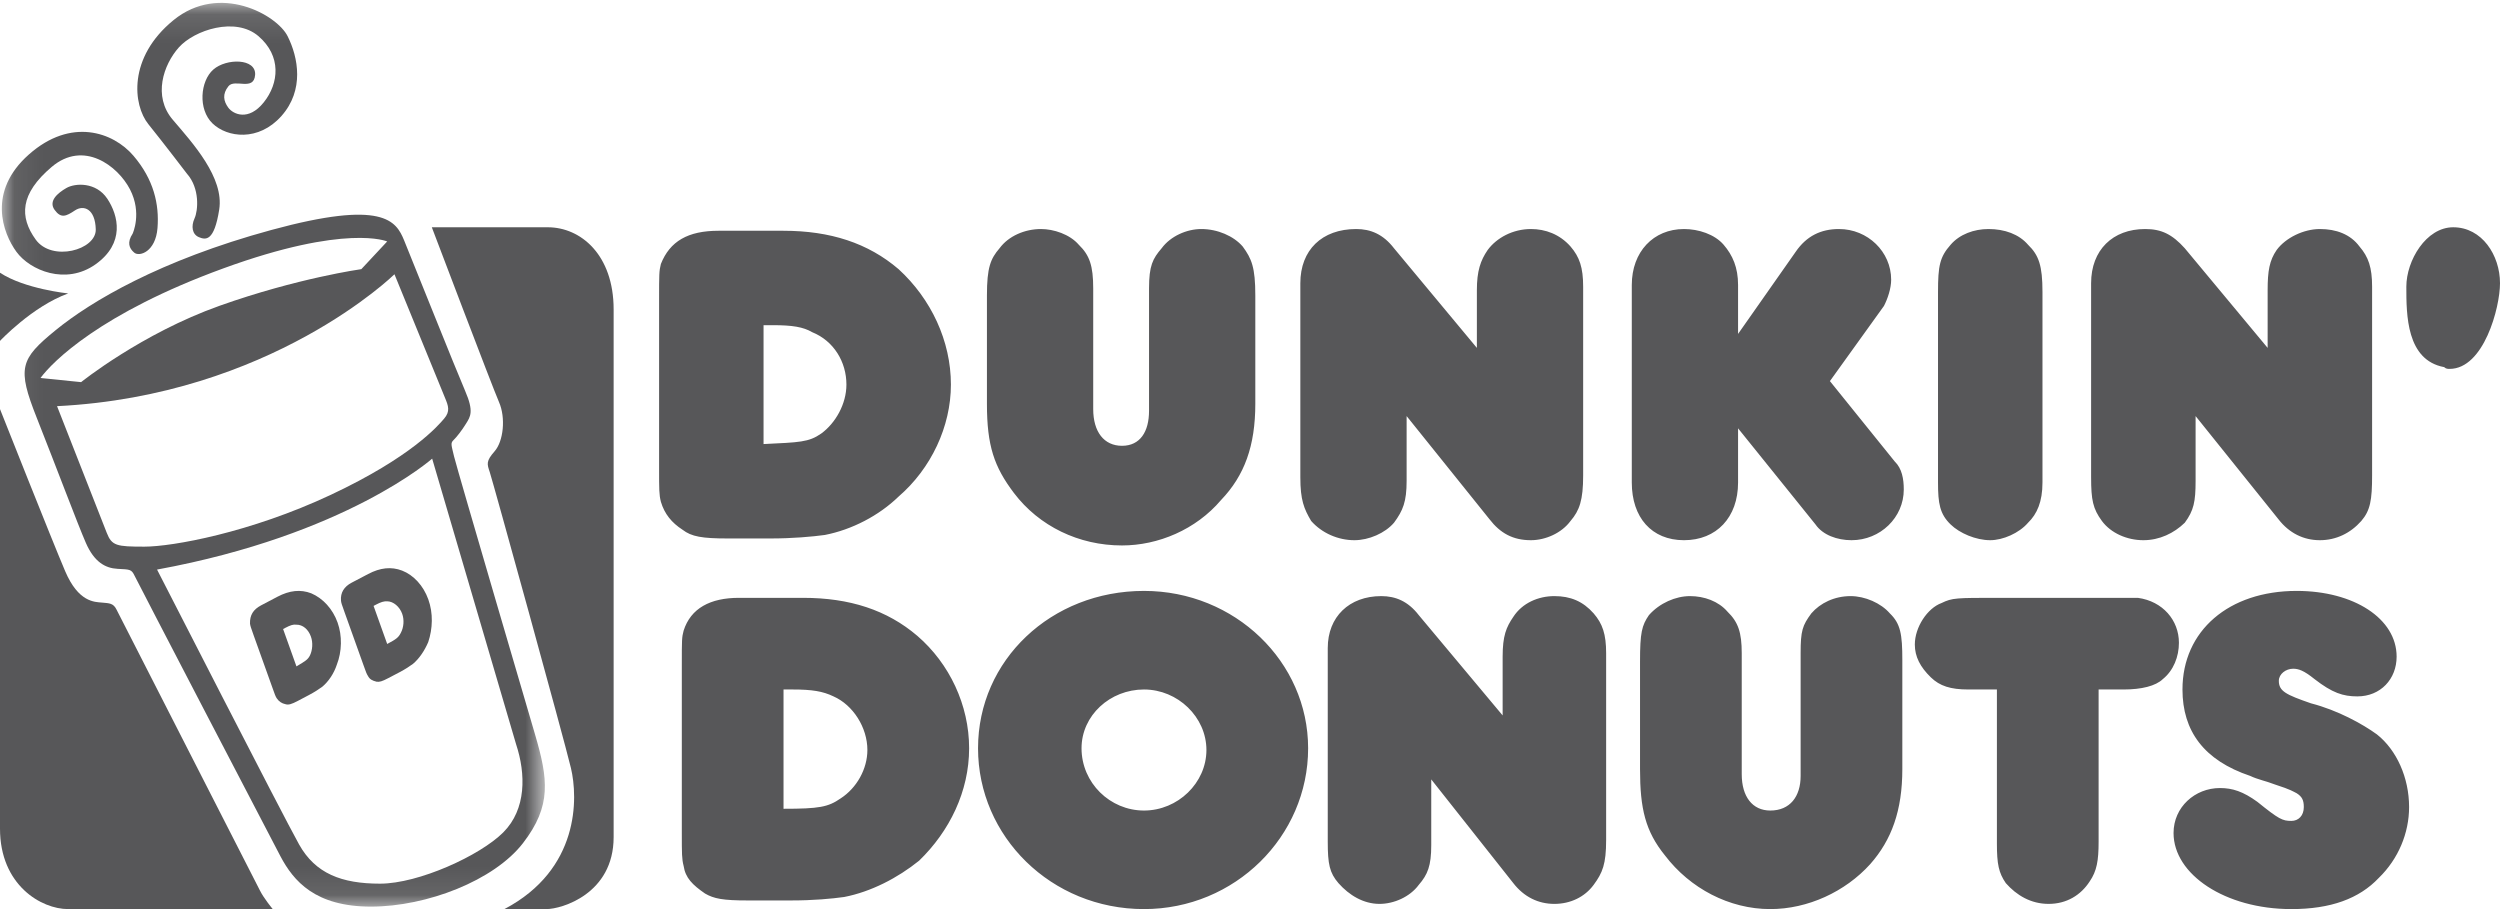 <?xml version="1.0" encoding="UTF-8"?>
<svg width="88px" height="32px" viewBox="0 0 88 32" version="1.1" xmlns="http://www.w3.org/2000/svg" xmlns:xlink="http://www.w3.org/1999/xlink">
    <!-- Generator: Sketch 52 (66869) - http://www.bohemiancoding.com/sketch -->
    <title>dd</title>
    <desc>Created with Sketch.</desc>
    <defs>
        <polygon id="path-1" points="0.065 0.102 19.181 0.102 19.181 31.913 0.065 31.913"></polygon>
    </defs>
    <g id="UI" stroke="none" stroke-width="1" fill="none" fill-rule="evenodd">
        <g id="Main-page_UI" transform="translate(-974, -644)">
            <g id="Hero-image" transform="translate(-80, 20)">
                <g id="Logos" transform="translate(200, 624)">
                    <g id="dd" transform="translate(854, 0)">
                        <g id="Group-3">
                            <mask id="mask-2" fill="white">
                                <use xlink:href="#path-1"></use>
                            </mask>
                            <g id="Clip-2"></g>
                            <path d="M6.578,6.111 C6.578,6.111 5.769,5.05 5.224,4.373 C4.678,3.697 4.493,2.022 6.111,0.706 C7.73,-0.61 9.748,0.522 10.124,1.274 C10.5,2.025 10.716,3.171 9.908,4.082 C9.099,4.993 7.998,4.843 7.481,4.345 C6.964,3.847 7.048,2.852 7.509,2.448 C7.97,2.044 9.022,2.05 8.98,2.636 C8.938,3.222 8.261,2.758 8.041,3.035 C7.82,3.311 7.867,3.56 8.036,3.79 C8.205,4.02 8.745,4.278 9.285,3.602 C9.825,2.927 9.908,1.969 9.099,1.274 C8.29,0.578 6.841,1.058 6.296,1.668 C5.751,2.279 5.374,3.387 6.08,4.213 C6.785,5.04 7.895,6.252 7.716,7.379 C7.538,8.506 7.242,8.447 7.003,8.349 C6.763,8.25 6.721,7.964 6.848,7.687 C6.974,7.411 7.039,6.628 6.578,6.111 Z M4.669,8.225 C4.669,8.225 5.008,7.501 4.575,6.665 C4.142,5.829 2.938,4.927 1.819,5.876 C0.7,6.825 0.681,7.633 1.255,8.431 C1.829,9.229 3.39,8.798 3.371,8.074 C3.352,7.351 2.948,7.201 2.638,7.407 C2.327,7.614 2.148,7.698 1.923,7.389 C1.697,7.078 2.026,6.797 2.337,6.618 C2.647,6.44 3.381,6.402 3.776,6.994 C4.171,7.586 4.406,8.563 3.362,9.305 C2.318,10.046 1.058,9.521 0.578,8.863 C0.098,8.206 -0.457,6.74 1.02,5.435 C2.497,4.129 3.982,4.646 4.697,5.482 C5.412,6.318 5.61,7.191 5.544,8.027 C5.478,8.863 4.908,9.048 4.725,8.893 C4.542,8.738 4.467,8.532 4.669,8.225 Z M2.855,13.451 C2.855,13.451 4.982,11.741 7.73,10.763 C10.478,9.786 12.719,9.474 12.719,9.474 L13.629,8.499 C13.629,8.499 12.191,7.868 7.862,9.447 C3.533,11.026 1.848,12.733 1.425,13.306 L2.855,13.451 Z M13.885,9.654 C13.885,9.654 9.537,13.921 2.008,14.297 C2.008,14.297 3.578,18.294 3.757,18.754 C3.936,19.214 4.105,19.242 5.083,19.242 C6.061,19.242 8.803,18.752 11.645,17.418 C14.487,16.083 15.419,14.987 15.635,14.734 C15.851,14.48 15.785,14.292 15.663,14.001 C15.541,13.71 13.885,9.654 13.885,9.654 Z M18.165,26.193 L15.212,16.144 C15.212,16.144 12.191,18.828 5.528,20.049 C5.528,20.049 9.954,28.701 10.528,29.725 C11.102,30.749 12.023,31.105 13.378,31.105 C14.732,31.105 16.895,30.119 17.713,29.302 C18.531,28.485 18.513,27.245 18.165,26.193 Z M18.835,25.858 C18.835,25.858 16.077,16.471 15.983,16.067 C15.889,15.664 15.851,15.6 15.963,15.492 C16.076,15.384 16.254,15.155 16.405,14.911 C16.555,14.667 16.691,14.493 16.372,13.757 C16.052,13.02 14.506,9.145 14.224,8.459 C13.942,7.774 13.49,7.023 9.556,8.094 C5.622,9.165 3.194,10.613 1.952,11.628 C0.71,12.643 0.597,12.949 1.293,14.705 C1.989,16.462 2.732,18.444 3.023,19.111 C3.315,19.778 3.701,20 4.138,20.023 C4.575,20.046 4.626,20.037 4.735,20.262 C4.842,20.487 9.409,29.265 9.87,30.138 C10.331,31.011 11.092,31.913 13.058,31.913 C15.024,31.913 17.394,30.993 18.409,29.678 C19.425,28.363 19.293,27.424 18.835,25.858 Z" id="Fill-1" fill="#575759" mask="url(#mask-2)"></path>
                        </g>
                        <path d="M17.755,32 L19.235,32 C19.759,32 21.6,31.471 21.6,29.466 L21.6,10.894 C21.6,8.965 20.439,8 19.283,8 L15.2,8 C15.2,8 17.322,13.595 17.565,14.153 C17.809,14.711 17.719,15.533 17.412,15.883 C17.105,16.233 17.141,16.327 17.24,16.62 C17.339,16.913 19.843,25.972 20.096,27.032 C20.349,28.091 20.403,30.607 17.755,32" id="Fill-4" fill="#575759"></path>
                        <path d="M9.6,32 L2.396,32 C1.46,32 0,31.163 0,29.167 L0,14.4 C0,14.4 1.825,19.007 2.293,20.104 C2.761,21.202 3.328,21.188 3.59,21.211 C3.852,21.235 3.992,21.23 4.104,21.462 C4.216,21.693 9.022,31.087 9.153,31.352 C9.284,31.617 9.6,32 9.6,32" id="Fill-6" fill="#575759"></path>
                        <path d="M0,12 C0,12 1.133,10.788 2.4,10.329 C2.4,10.329 0.867,10.173 0,9.6 L0,12 Z" id="Fill-8" fill="#575759"></path>
                        <path d="M80.201,18.277 L77.285,14.646 L77.285,16.923 C77.285,17.661 77.221,17.969 76.904,18.4 C76.524,18.769 76.016,19.015 75.446,19.015 C74.875,19.015 74.305,18.769 73.987,18.338 C73.671,17.908 73.607,17.6 73.607,16.8 L73.607,9.969 C73.607,8.8 74.368,8.062 75.509,8.062 C76.08,8.061 76.46,8.246 76.904,8.739 L79.821,12.246 L79.821,10.215 C79.821,9.538 79.884,9.169 80.138,8.8 C80.455,8.369 81.089,8.062 81.659,8.062 C82.23,8.061 82.737,8.246 83.054,8.677 C83.371,9.046 83.498,9.416 83.498,10.092 L83.498,16.739 C83.498,17.6 83.435,17.969 83.118,18.338 C82.737,18.769 82.23,19.015 81.659,19.015 C81.089,19.015 80.582,18.769 80.201,18.277 Z M68.662,18.461 C68.281,18.092 68.218,17.723 68.218,16.984 L68.218,10.277 C68.218,9.354 68.281,9.046 68.661,8.616 C68.978,8.246 69.486,8.062 69.993,8.062 C70.564,8.061 71.071,8.246 71.388,8.616 C71.768,8.985 71.895,9.354 71.895,10.277 L71.895,16.984 C71.895,17.661 71.705,18.092 71.388,18.4 C71.071,18.769 70.5,19.015 70.056,19.015 C69.549,19.015 68.978,18.769 68.662,18.461 Z M63.906,18.461 L61.18,15.077 L61.18,16.984 C61.18,18.215 60.419,19.015 59.277,19.015 C58.136,19.015 57.439,18.215 57.439,16.984 L57.439,10.031 C57.439,8.862 58.2,8.062 59.277,8.062 C59.785,8.061 60.356,8.246 60.673,8.616 C60.99,8.985 61.18,9.416 61.18,10.031 L61.18,11.754 L63.209,8.862 C63.589,8.308 64.096,8.062 64.731,8.062 C65.745,8.061 66.569,8.862 66.569,9.846 C66.569,10.154 66.443,10.523 66.315,10.769 L64.413,13.415 L66.696,16.246 C66.95,16.492 67.013,16.861 67.013,17.231 C67.013,18.215 66.189,19.015 65.174,19.015 C64.667,19.015 64.16,18.831 63.906,18.461 Z M52.43,18.277 L49.513,14.646 L49.513,16.923 C49.513,17.661 49.386,17.969 49.069,18.4 C48.752,18.769 48.182,19.015 47.675,19.015 C47.104,19.015 46.533,18.769 46.153,18.338 C45.899,17.908 45.772,17.6 45.772,16.8 L45.772,9.969 C45.772,8.8 46.533,8.062 47.738,8.062 C48.245,8.061 48.689,8.246 49.069,8.739 L51.986,12.246 L51.986,10.215 C51.986,9.538 52.113,9.169 52.366,8.8 C52.683,8.369 53.254,8.062 53.888,8.062 C54.396,8.061 54.903,8.246 55.283,8.677 C55.6,9.046 55.727,9.416 55.727,10.092 L55.727,16.739 C55.727,17.6 55.6,17.969 55.283,18.338 C54.966,18.769 54.395,19.015 53.888,19.015 C53.254,19.015 52.81,18.769 52.43,18.277 Z M35.691,17.354 C34.993,16.431 34.74,15.692 34.74,14.215 L34.74,10.4 C34.74,9.416 34.866,9.108 35.184,8.739 C35.501,8.308 36.071,8.062 36.642,8.062 C37.086,8.061 37.656,8.246 37.974,8.616 C38.354,8.985 38.481,9.354 38.481,10.154 L38.481,14.4 C38.481,15.2 38.861,15.692 39.495,15.692 C40.129,15.692 40.446,15.2 40.446,14.462 L40.446,10.154 C40.446,9.354 40.573,9.108 40.89,8.739 C41.207,8.308 41.778,8.062 42.285,8.062 C42.855,8.061 43.426,8.308 43.743,8.677 C44.06,9.108 44.187,9.416 44.187,10.4 L44.187,14.215 C44.187,15.692 43.807,16.739 42.982,17.6 C42.095,18.646 40.763,19.2 39.495,19.2 C37.974,19.2 36.578,18.523 35.691,17.354 Z M26.877,15.631 C28.146,15.569 28.463,15.569 28.906,15.262 C29.414,14.892 29.794,14.215 29.794,13.538 C29.794,12.739 29.35,12 28.589,11.693 C28.272,11.508 27.892,11.446 27.195,11.446 C27.131,11.446 27.004,11.446 26.877,11.446 L26.877,15.631 Z M25.61,18.954 C24.722,18.954 24.341,18.892 24.024,18.646 C23.644,18.4 23.39,18.092 23.263,17.662 C23.2,17.415 23.2,17.231 23.2,16.492 L23.2,10.523 C23.2,9.662 23.2,9.539 23.263,9.292 C23.58,8.492 24.215,8.123 25.293,8.123 L27.575,8.123 C29.224,8.123 30.555,8.554 31.633,9.477 C32.774,10.523 33.472,12 33.472,13.538 C33.472,15.015 32.774,16.492 31.633,17.477 C30.935,18.154 29.984,18.646 29.033,18.831 C28.589,18.892 27.892,18.954 27.131,18.954 L25.61,18.954 Z M86.035,12.923 C84.703,12.677 84.703,11.077 84.703,10.092 C84.703,9.169 85.4,8 86.352,8 C87.366,8 88,8.985 88,9.969 C88,10.831 87.429,12.985 86.225,12.985 C86.162,12.985 86.098,12.985 86.035,12.923 Z" id="Fill-10" fill="#575759"></path>
                        <path d="M76.509,29.322 C76.509,28.409 77.263,27.739 78.142,27.739 C78.582,27.739 78.959,27.861 79.461,28.226 C80.215,28.835 80.341,28.896 80.655,28.896 C80.906,28.896 81.094,28.713 81.094,28.409 C81.094,28.165 81.032,28.043 80.843,27.922 C80.718,27.861 80.655,27.8 80.089,27.618 C79.775,27.496 79.461,27.435 79.21,27.313 C77.577,26.765 76.823,25.731 76.823,24.27 C76.823,22.2 78.456,20.8 80.843,20.8 C82.853,20.8 84.361,21.774 84.361,23.113 C84.361,23.904 83.795,24.513 82.979,24.513 C82.476,24.513 82.099,24.391 81.471,23.904 C81.094,23.6 80.906,23.539 80.718,23.539 C80.466,23.539 80.215,23.722 80.215,23.965 C80.215,24.331 80.466,24.452 81.346,24.757 C82.288,25 83.167,25.487 83.669,25.852 C84.361,26.4 84.8,27.374 84.8,28.409 C84.8,29.322 84.423,30.235 83.732,30.904 C83.041,31.635 82.036,32 80.655,32 C78.331,32 76.509,30.783 76.509,29.322 Z M70.605,31.087 C70.354,30.722 70.291,30.417 70.291,29.687 L70.291,24.27 L69.286,24.27 C68.658,24.27 68.281,24.148 67.967,23.844 C67.59,23.478 67.402,23.113 67.402,22.687 C67.402,22.078 67.842,21.409 68.344,21.226 C68.721,21.044 68.846,21.044 70.354,21.044 L73.997,21.044 C74.5,21.044 74.813,21.044 74.939,21.044 C75.065,21.044 75.127,21.044 75.253,21.044 C76.132,21.165 76.698,21.835 76.698,22.626 C76.698,23.113 76.509,23.6 76.132,23.904 C75.881,24.148 75.379,24.27 74.751,24.27 L73.871,24.27 L73.871,29.626 C73.871,30.295 73.808,30.661 73.557,31.026 C73.243,31.513 72.741,31.817 72.112,31.817 C71.484,31.817 70.982,31.513 70.605,31.087 Z M58.608,30.113 C57.918,29.261 57.729,28.47 57.729,27.07 L57.729,23.296 C57.729,22.261 57.792,22.018 58.043,21.652 C58.42,21.226 58.985,20.983 59.488,20.983 C59.99,20.983 60.493,21.165 60.807,21.53 C61.184,21.896 61.309,22.261 61.309,22.991 L61.309,27.252 C61.309,28.043 61.686,28.531 62.314,28.531 C63.005,28.531 63.382,28.043 63.382,27.313 L63.382,22.991 C63.382,22.2 63.445,22.018 63.759,21.591 C64.073,21.226 64.575,20.983 65.141,20.983 C65.643,20.983 66.208,21.226 66.523,21.591 C66.899,21.956 66.962,22.322 66.962,23.235 L66.962,27.07 C66.962,28.531 66.585,29.565 65.832,30.417 C64.952,31.391 63.633,32 62.314,32 C60.87,32 59.488,31.27 58.608,30.113 Z M53.269,31.087 L50.38,27.435 L50.38,29.748 C50.38,30.478 50.255,30.783 49.94,31.148 C49.626,31.574 49.061,31.817 48.559,31.817 C47.994,31.817 47.491,31.513 47.114,31.087 C46.8,30.722 46.737,30.417 46.737,29.626 L46.737,22.809 C46.737,21.713 47.491,20.983 48.621,20.983 C49.124,20.983 49.564,21.165 49.94,21.652 L52.893,25.183 L52.893,23.113 C52.893,22.383 53.018,22.078 53.269,21.713 C53.584,21.226 54.149,20.983 54.714,20.983 C55.28,20.983 55.719,21.165 56.096,21.591 C56.41,21.956 56.536,22.322 56.536,22.991 L56.536,29.565 C56.536,30.417 56.41,30.722 56.096,31.148 C55.782,31.574 55.279,31.817 54.714,31.817 C54.149,31.817 53.647,31.574 53.269,31.087 Z M38.07,26.339 C38.07,27.557 39.074,28.531 40.268,28.531 C41.461,28.531 42.466,27.557 42.466,26.4 C42.466,25.244 41.461,24.27 40.268,24.27 C39.074,24.27 38.07,25.183 38.07,26.339 Z M34.427,26.339 C34.427,23.235 37.002,20.8 40.268,20.8 C43.471,20.8 46.046,23.296 46.046,26.339 C46.047,29.444 43.471,32 40.268,32 C37.002,32 34.427,29.444 34.427,26.339 Z M27.58,28.469 C28.836,28.469 29.15,28.409 29.59,28.104 C30.155,27.739 30.532,27.07 30.532,26.4 C30.532,25.609 30.03,24.818 29.339,24.513 C28.962,24.331 28.585,24.27 27.894,24.27 L27.58,24.27 L27.58,28.469 Z M26.324,31.696 C25.445,31.696 25.131,31.635 24.817,31.452 C24.377,31.148 24.126,30.904 24.063,30.478 C24,30.235 24,30.052 24,29.322 L24,23.417 C24,22.504 24,22.444 24.063,22.2 C24.314,21.409 25.005,21.044 26.01,21.044 L28.271,21.044 C29.904,21.044 31.223,21.47 32.291,22.383 C33.421,23.357 34.113,24.818 34.113,26.339 C34.113,27.861 33.421,29.261 32.354,30.295 C31.6,30.904 30.658,31.391 29.716,31.574 C29.276,31.635 28.648,31.696 27.831,31.696 L26.324,31.696 Z" id="Fill-12" fill="#575759"></path>
                        <path d="M10.435,23.457 C10.752,23.267 10.833,23.224 10.912,23.068 C11,22.884 11.021,22.62 10.944,22.408 C10.855,22.156 10.658,21.983 10.429,21.989 C10.328,21.974 10.224,22.005 10.046,22.099 C10.029,22.107 9.997,22.124 9.965,22.142 L10.435,23.457 Z M10.485,24.671 C10.259,24.79 10.155,24.821 10.046,24.787 C9.921,24.76 9.822,24.698 9.741,24.58 C9.697,24.511 9.676,24.453 9.594,24.221 L8.922,22.345 C8.826,22.074 8.812,22.036 8.8,21.95 C8.791,21.656 8.912,21.455 9.187,21.31 L9.769,21.004 C10.19,20.783 10.578,20.739 10.957,20.885 C11.366,21.06 11.71,21.431 11.883,21.914 C12.049,22.378 12.037,22.936 11.856,23.398 C11.755,23.705 11.567,23.987 11.345,24.173 C11.239,24.252 11.068,24.364 10.873,24.466 L10.485,24.671 Z" id="Fill-14" fill="#575759"></path>
                        <path d="M13.629,22.668 C13.955,22.497 14.029,22.435 14.108,22.278 C14.213,22.084 14.234,21.82 14.157,21.606 C14.067,21.354 13.846,21.169 13.633,21.166 C13.514,21.159 13.41,21.191 13.231,21.285 L13.15,21.328 L13.629,22.668 Z M13.672,23.868 C13.445,23.988 13.357,24.011 13.254,23.996 C13.106,23.958 13.013,23.915 12.948,23.787 C12.904,23.718 12.883,23.66 12.8,23.427 L12.126,21.543 C12.021,21.252 12.015,21.232 12.003,21.146 C11.978,20.86 12.115,20.649 12.375,20.512 L12.96,20.205 C13.383,19.982 13.773,19.939 14.154,20.085 C14.558,20.242 14.903,20.614 15.077,21.1 C15.251,21.585 15.232,22.126 15.074,22.601 C14.948,22.898 14.76,23.181 14.537,23.368 C14.43,23.447 14.274,23.552 14.063,23.663 L13.672,23.868 Z" id="Fill-16" fill="#575759"></path>
                    </g>
                </g>
            </g>
        </g>
    </g>
</svg>